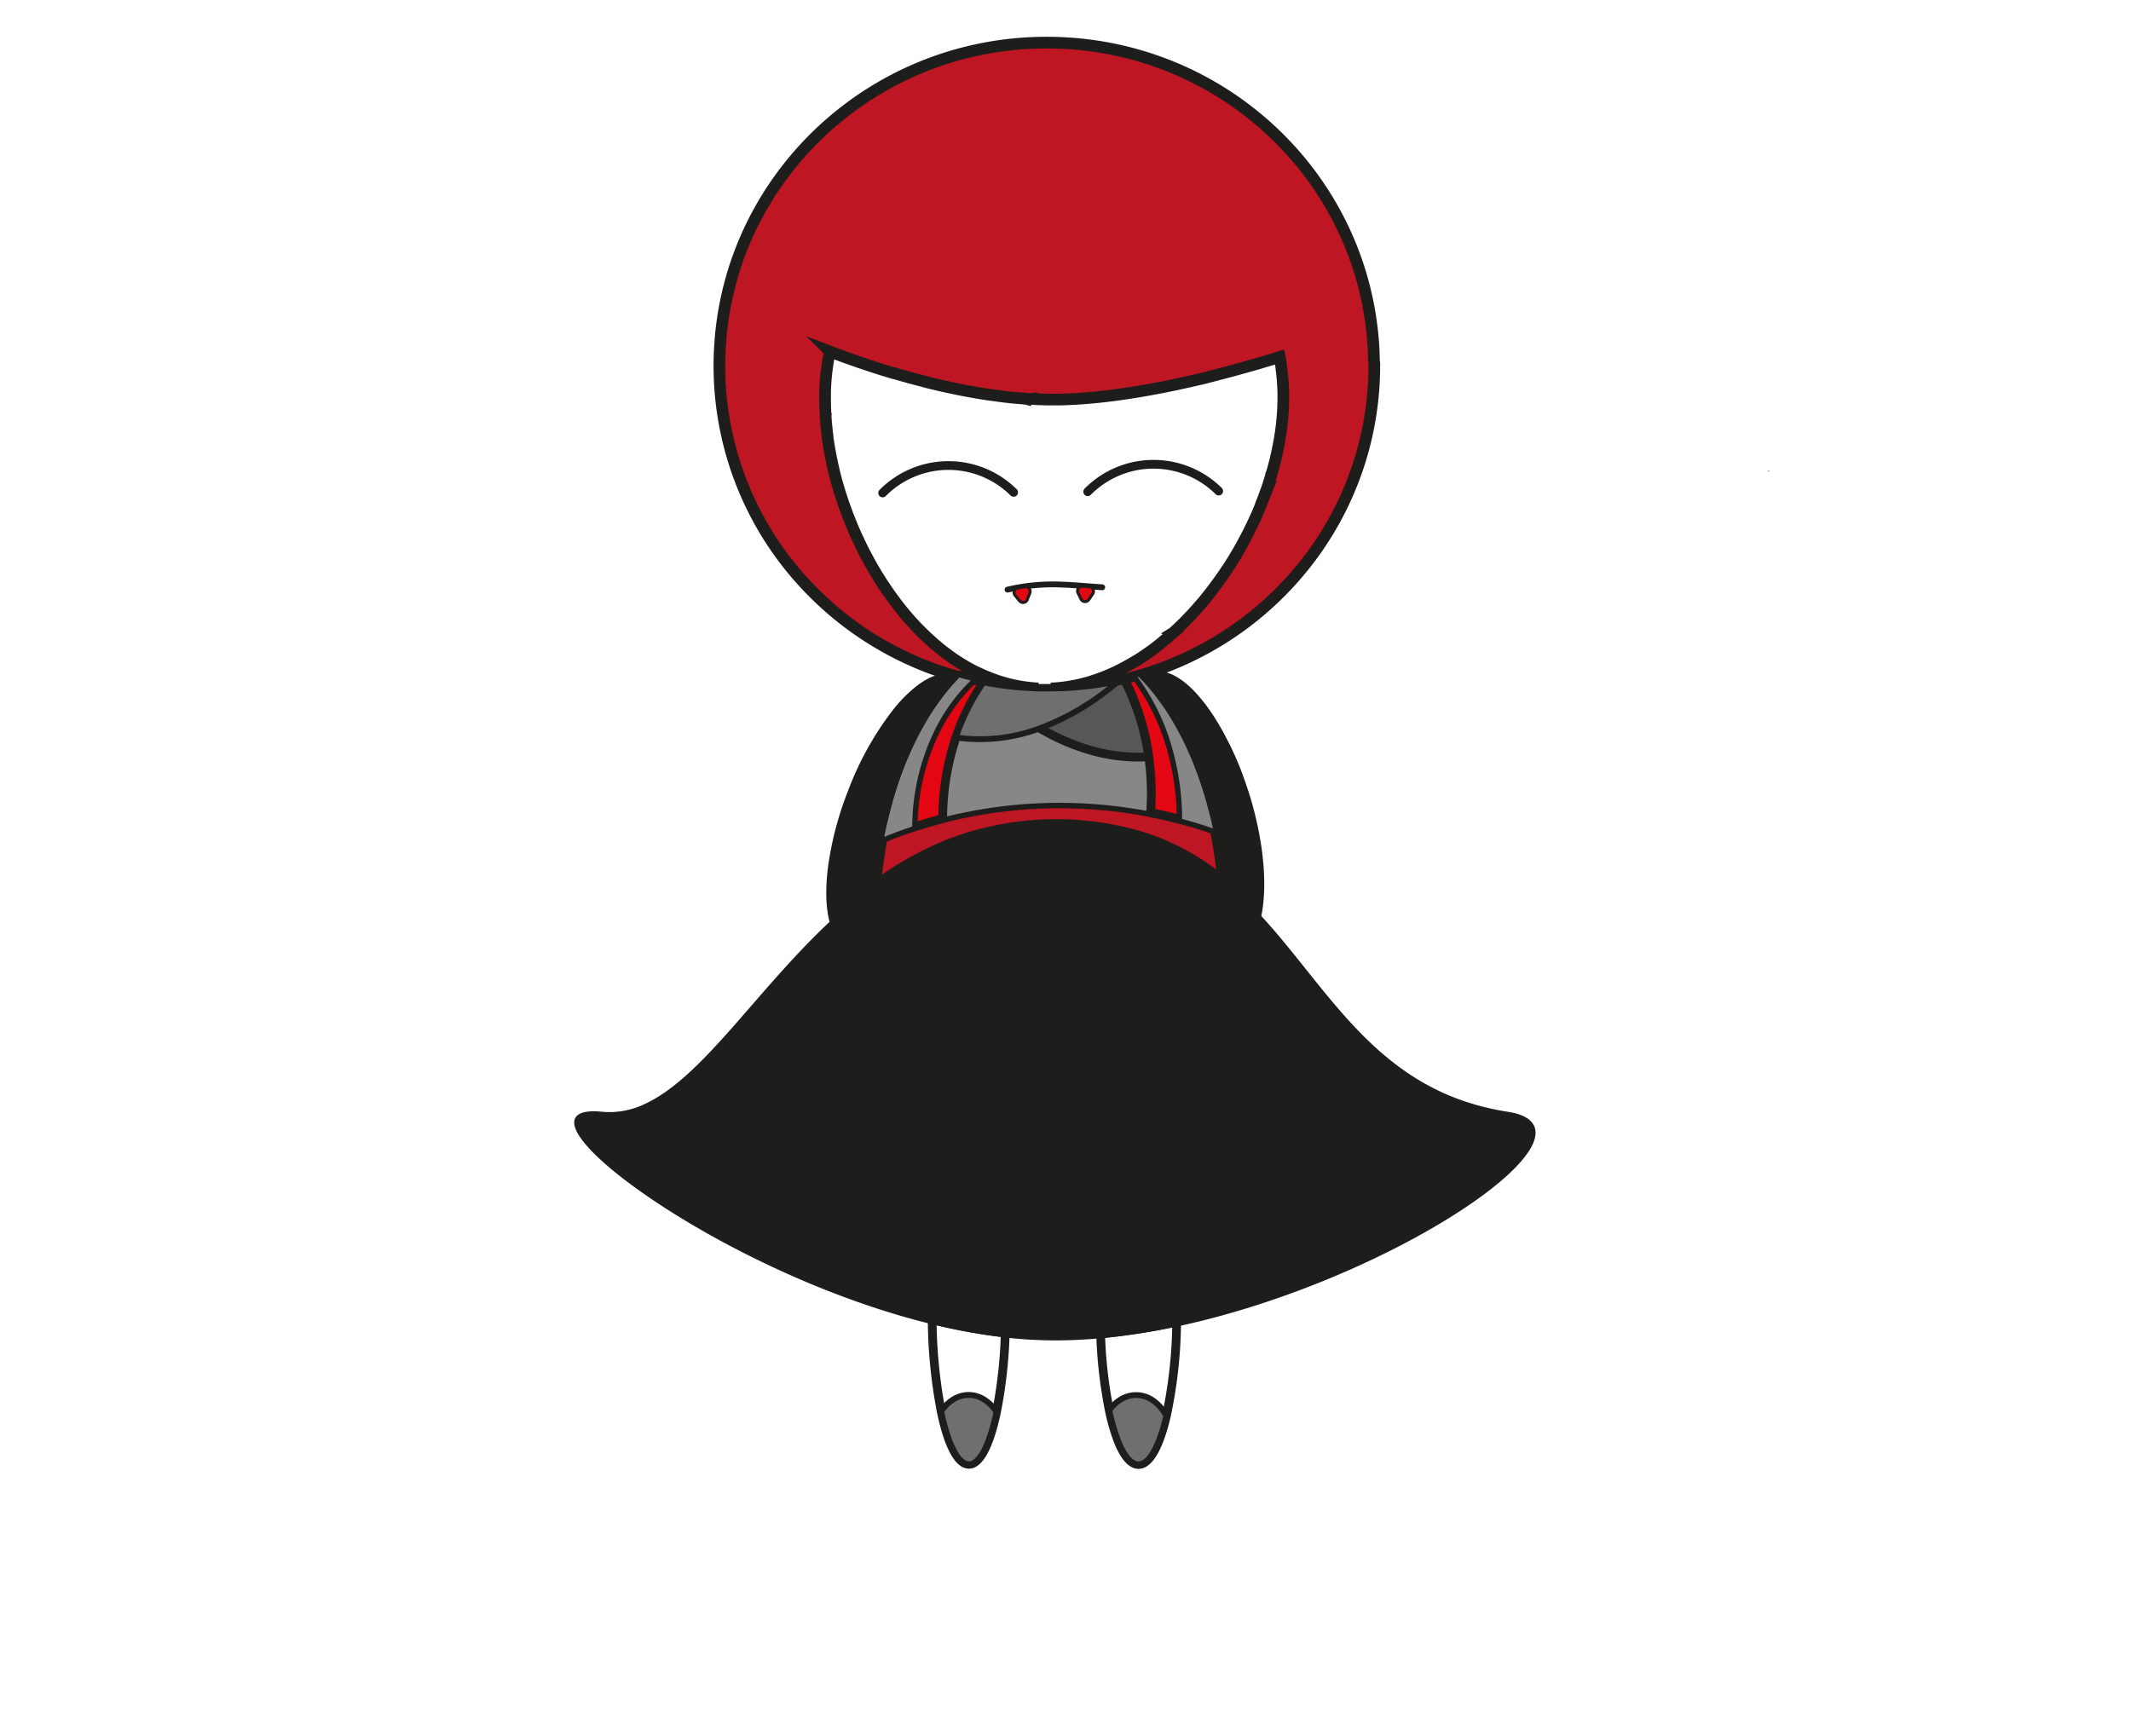 <svg id="Layer_1" data-name="Layer 1" xmlns="http://www.w3.org/2000/svg" viewBox="0 0 730.42 595.28"><defs><style>.cls-1,.cls-10,.cls-11,.cls-18,.cls-2,.cls-20,.cls-3,.cls-5,.cls-6,.cls-8,.cls-9{fill:none;}.cls-1,.cls-10,.cls-11,.cls-12,.cls-13,.cls-14,.cls-15,.cls-16,.cls-17,.cls-19,.cls-2,.cls-20,.cls-3,.cls-4,.cls-5,.cls-6,.cls-7,.cls-8,.cls-9{stroke:#1d1d1b;}.cls-1,.cls-10,.cls-11,.cls-12,.cls-13,.cls-15,.cls-16,.cls-17,.cls-19,.cls-2,.cls-20,.cls-3,.cls-4,.cls-5,.cls-6,.cls-7,.cls-8,.cls-9{stroke-linecap:round;}.cls-1,.cls-10,.cls-11,.cls-12,.cls-13,.cls-15,.cls-16,.cls-17,.cls-19,.cls-2,.cls-3,.cls-4,.cls-5,.cls-6,.cls-7,.cls-8,.cls-9{stroke-linejoin:round;}.cls-1{stroke-width:0.39px;}.cls-19,.cls-2{stroke-width:2px;}.cls-3{stroke-width:0.14px;}.cls-16,.cls-4{fill:#e30613;}.cls-5{stroke-width:0.58px;}.cls-6{stroke-width:0.59px;}.cls-15,.cls-7{fill:#1d1d1b;}.cls-7,.cls-8{stroke-width:0.59px;}.cls-12,.cls-16,.cls-17,.cls-20,.cls-9{stroke-width:3px;}.cls-10{stroke-width:0.62px;}.cls-11,.cls-13,.cls-15{stroke-width:0.64px;}.cls-12,.cls-14{fill:#be1622;}.cls-13{fill:#878787;}.cls-14,.cls-20{stroke-miterlimit:10;}.cls-14{stroke-width:4px;}.cls-17{fill:#575756;}.cls-19{fill:#706f6f;}</style></defs><title>Vampire girl svg</title><path class="cls-1" d="M353,203.29l-.4,1-.47,1.27a1.58,1.58,0,0,1-2.7.41l-1.52-1.88a1.53,1.53,0,0,1-.32-.73,1.42,1.42,0,0,1,.08-.77,1.84,1.84,0,0,1,.26-.48,1,1,0,0,1,.2-.2.83.83,0,0,1,.27-.17,1.16,1.16,0,0,1,.5-.18l2.39-.38A1.56,1.56,0,0,1,353,203.29Z"/><path class="cls-1" d="M374.58,203.55l-1.35,2a1.57,1.57,0,0,1-2.71-.16l-1.07-2.18A1.59,1.59,0,0,1,371,201l2.41.16A1.57,1.57,0,0,1,374.58,203.55Z"/><path class="cls-2" d="M345.34,202.14c13-3,21.32-1.5,32.47-.8"/><path class="cls-1" d="M353,203.29l-.4,1-.47,1.27a1.58,1.58,0,0,1-2.7.41l-1.52-1.88a1.53,1.53,0,0,1-.32-.73,1.42,1.42,0,0,1,.08-.77,1.84,1.84,0,0,1,.26-.48,1,1,0,0,1,.2-.2.83.83,0,0,1,.27-.17,1.16,1.16,0,0,1,.5-.18l2.39-.38A1.56,1.56,0,0,1,353,203.29Z"/><path class="cls-1" d="M374.58,203.55l-1.35,2a1.57,1.57,0,0,1-2.71-.16l-1.07-2.18A1.59,1.59,0,0,1,371,201l2.41.16A1.57,1.57,0,0,1,374.58,203.55Z"/><ellipse class="cls-3" cx="606.21" cy="161.53" rx="0.32" ry="0.04"/><path class="cls-1" d="M430,178.82c1-2.06,1.86-4.14,2.69-6.24C431.79,174.68,430.9,176.76,430,178.82Zm-8.81,15.88c1.32-2,2.57-4.06,3.76-6.14C423.71,190.64,422.44,192.7,421.14,194.7ZM360,236a2.18,2.18,0,0,0,.51,0,.16.16,0,0,0,.14,0Z"/><path class="cls-4" d="M353,203.29l-.4,1-.47,1.27a1.58,1.58,0,0,1-2.7.41l-1.52-1.88a1.53,1.53,0,0,1-.32-.73,1.42,1.42,0,0,1,.08-.77,1.84,1.84,0,0,1,.26-.48,1,1,0,0,1,.2-.2.83.83,0,0,1,.27-.17,1.16,1.16,0,0,1,.5-.18l2.39-.38A1.56,1.56,0,0,1,353,203.29Z"/><path class="cls-4" d="M374.58,203.55l-1.35,2a1.57,1.57,0,0,1-2.71-.16l-1.07-2.18A1.59,1.59,0,0,1,371,201l2.41.16A1.57,1.57,0,0,1,374.58,203.55Z"/><path class="cls-1" d="M383.45,233.41l0,0-1,.2C382.8,233.57,383.11,233.49,383.45,233.41Z"/><path class="cls-1" d="M360.66,236a.16.16,0,0,1-.14,0,2.18,2.18,0,0,1-.51,0Z"/><path class="cls-1" d="M424.9,188.56c-1.19,2.08-2.44,4.14-3.77,6.14C422.44,192.7,423.71,190.64,424.9,188.56Z"/><path class="cls-1" d="M432.64,172.58c-.83,2.1-1.72,4.18-2.69,6.24C430.9,176.76,431.79,174.68,432.64,172.58Z"/><path class="cls-5" d="M344.52,458.2A162.1,162.1,0,0,1,341.57,484c-2.3,11-5.69,18-9.46,18s-7.2-7-9.51-18.18a171.12,171.12,0,0,1-3.07-30.18A200.69,200.69,0,0,0,344.52,458.2Z"/><path class="cls-6" d="M403.29,454.46a159.06,159.06,0,0,1-3.52,31c-2.4,10.22-5.78,16.6-9.54,16.6-2,0-3.93-1.83-5.64-5.11l-.51-1c-.16-.36-.33-.73-.49-1.11s-.32-.78-.48-1.2a67.79,67.79,0,0,1-2.87-10.13,157.13,157.13,0,0,1-2.94-25A227,227,0,0,0,403.29,454.46Z"/><path class="cls-7" d="M508.14,409.49c-22.57,16.69-63.48,36.17-104.85,45a226.81,226.81,0,0,1-26,4c-5.28.48-10.53.74-15.66.74a153.53,153.53,0,0,1-17.11-1,200.36,200.36,0,0,1-25-4.54c-39.3-9.58-78.16-29.82-101.2-46.47-21.15-15.25-29-27.51-11.83-25.78a28,28,0,0,0,14.91-2.83c19.73-9.25,37.81-38.62,63.29-62.5a163.7,163.7,0,0,1,12.71-10.81c1-.81,2.08-1.6,3.13-2.36s2-1.4,2.95-2.08,2.2-1.48,3.33-2.17c.67-.46,1.35-.88,2-1.27.83-.52,1.64-1,2.49-1.47s1.55-.89,2.32-1.3,1.58-.88,2.4-1.29c1.09-.56,2.19-1.11,3.3-1.62l.18-.08c.24-.12.5-.24.75-.34.93-.44,1.89-.85,2.84-1.25l.39-.18c.71-.29,1.43-.59,2.16-.87h0a102.44,102.44,0,0,1,66-2.29c.57.17,1.13.37,1.68.55l.28.1c.93.32,1.84.65,2.73,1s2,.77,2.91,1.19c.79.35,1.59.71,2.36,1.09s1.76.83,2.59,1.28l.34.18c.57.3,1.15.6,1.7.91l.18.1c1.07.6,2.1,1.19,3.11,1.82s2,1.27,3,1.92,1.74,1.21,2.57,1.83a10.16,10.16,0,0,1,.91.67c.92.67,1.81,1.35,2.68,2.06,1.58,1.29,3.13,2.59,4.63,4l.06.06c.73.67,1.47,1.34,2.18,2h0c.73.71,1.44,1.42,2.16,2.14s1.44,1.44,2.14,2.17,1.4,1.49,2.09,2.24c22,23.88,37.39,54.28,73.17,64.81a90.86,90.86,0,0,0,11.59,2.58C532.89,383.9,526.72,395.76,508.14,409.49Z"/><path class="cls-8" d="M394.62,272.2c0,2.16-.08,4.28-.24,6.38a162.19,162.19,0,0,0-71.26,2,88.69,88.69,0,0,1,4.55-27.82h0a73.65,73.65,0,0,1,9.11-18.35l-.69-.69-.06-.06c.35.08.73.13,1.11.21.77.16,1.56.32,2.35.44a108.22,108.22,0,0,0,13.59,1.52c1,.07,1.95.11,2.93.13h.45c.2,0,.4,0,.6,0,.55,0,1.11,0,1.68,0h.34c.29,0,.59,0,.89,0h0a2.18,2.18,0,0,0,.51,0,.16.16,0,0,0,.14,0l1.38,0,1.81-.05c1.07,0,2.12-.1,3.17-.15.61,0,1.21-.1,1.82-.16s1.17-.08,1.74-.14,1.33-.14,2-.24a.34.34,0,0,0,.14,0c.77-.06,1.53-.16,2.28-.28l.51-.08h0c.79-.09,1.57-.21,2.36-.37l.36-.06c.69-.1,1.38-.22,2-.36s1.47-.27,2.18-.43l.56-.11.43-.11c.54-.1,1.07-.22,1.61-.36l.33-.08.08,0a82.88,82.88,0,0,1,8.26,26.5A90.27,90.27,0,0,1,394.62,272.2Z"/><path class="cls-7" d="M302.64,287.45c-.26,1.34-.49,2.69-.71,4.06-.14-1.21-.26-2.42-.32-3.63C302,287.73,302.28,287.59,302.64,287.45Z"/><path class="cls-7" d="M416.46,284.6c0,.37,0,.77,0,1.14-.1-.41-.18-.85-.28-1.24A1.76,1.76,0,0,1,416.46,284.6Z"/><path class="cls-9" d="M344.52,458.2A162.1,162.1,0,0,1,341.57,484c-2.3,11-5.69,18-9.46,18s-7.2-7-9.51-18.18a171.12,171.12,0,0,1-3.07-30.18"/><path class="cls-9" d="M403.29,454.46a159.06,159.06,0,0,1-3.52,31c-2.4,10.22-5.78,16.6-9.54,16.6-2,0-3.93-1.83-5.64-5.11l-.51-1c-.17-.36-.33-.73-.49-1.11s-.33-.78-.48-1.2a68.77,68.77,0,0,1-2.88-10.12,157.12,157.12,0,0,1-2.94-25"/><path class="cls-10" d="M394.62,272.2c0,2.16-.08,4.28-.24,6.38a162.19,162.19,0,0,0-71.26,2,88.69,88.69,0,0,1,4.55-27.82h0a73.65,73.65,0,0,1,9.11-18.35l-.69-.69-.06-.06c.35.08.73.13,1.11.21.79.16,1.56.3,2.35.44a108.22,108.22,0,0,0,13.59,1.52c1,.07,1.95.11,2.93.13h.45c.2,0,.4,0,.6,0,.55,0,1.11,0,1.68,0h.34c.29,0,.59,0,.89,0h0l.65,0,1.38,0,1.81-.05c1.07,0,2.12-.1,3.17-.15.61,0,1.21-.1,1.82-.16s1.17-.08,1.74-.14,1.33-.14,2-.24a.34.34,0,0,0,.14,0c.77-.06,1.53-.16,2.28-.28l.51-.08h0c.79-.09,1.57-.21,2.36-.37l.36-.06c.69-.1,1.38-.22,2-.36s1.47-.27,2.18-.43l.56-.11.41-.09,0,0c.54-.1,1.07-.22,1.61-.36l.33-.08.08,0a82.88,82.88,0,0,1,8.26,26.5A90.27,90.27,0,0,1,394.62,272.2Z"/><path class="cls-10" d="M393.79,231.11a9,9,0,0,0-2.32,1.61c-.34-.36-.67-.72-1-1.05,1-.28,2-.58,2.93-.89A4,4,0,0,1,393.79,231.11Z"/><path class="cls-10" d="M416.46,284.6c0,.37,0,.77,0,1.14-.1-.41-.18-.85-.28-1.24A1.76,1.76,0,0,1,416.46,284.6Z"/><path class="cls-11" d="M394.62,272.2c0,2.16-.08,4.28-.24,6.38a162.19,162.19,0,0,0-71.26,2,88.69,88.69,0,0,1,4.55-27.82h0a73.65,73.65,0,0,1,9.11-18.35l.33-.5,0,0c.79.16,1.56.3,2.35.44a108.22,108.22,0,0,0,13.59,1.52c1,.07,1.95.11,2.93.13h.45c.2,0,.4,0,.6,0,.55,0,1.11,0,1.68,0h.34c.29,0,.59,0,.89,0h0l.65,0,1.38,0,1.81-.05c1.07,0,2.12-.1,3.17-.15.61,0,1.21-.1,1.82-.16s1.17-.08,1.74-.14,1.33-.14,2-.24a.34.34,0,0,0,.14,0c.77-.06,1.53-.16,2.28-.28l.51-.08h0c.79-.09,1.57-.21,2.36-.37l.36-.06c.69-.1,1.38-.22,2-.36s1.47-.27,2.18-.43l.56-.11.41-.09,0,0c.54-.1,1.07-.22,1.61-.36l.33-.08.08,0a82.88,82.88,0,0,1,8.26,26.5A90.27,90.27,0,0,1,394.62,272.2Z"/><path class="cls-11" d="M393.79,231.11a9,9,0,0,0-2.32,1.61c-.34-.36-.67-.72-1-1.05,1-.28,2-.58,2.93-.89A4,4,0,0,1,393.79,231.11Z"/><path class="cls-11" d="M416.46,284.6c0,.37,0,.77,0,1.14-.1-.41-.18-.85-.28-1.24A1.76,1.76,0,0,1,416.46,284.6Z"/><path class="cls-11" d="M418.28,297.41c-.33-2.66-.71-5.25-1.15-7.82C417.59,292.16,418,294.75,418.28,297.41Z"/><path class="cls-11" d="M302.64,287.45c-.26,1.34-.49,2.69-.71,4.06-.14-1.21-.26-2.42-.32-3.63C302,287.73,302.28,287.59,302.64,287.45Z"/><path class="cls-11" d="M394.62,272.2c0,2.16-.08,4.28-.24,6.38a162.19,162.19,0,0,0-71.26,2,88.69,88.69,0,0,1,4.55-27.82h0a73.65,73.65,0,0,1,9.11-18.35l-.69-.69-.06-.06c.35.08.73.13,1.11.21.79.16,1.56.3,2.35.44a108.22,108.22,0,0,0,13.59,1.52c1,.07,1.95.11,2.93.13h.45c.2,0,.4,0,.6,0,.55,0,1.11,0,1.68,0h.34c.29,0,.59,0,.89,0h0l.65,0,1.38,0,1.81-.05c1.07,0,2.12-.1,3.17-.15.61,0,1.21-.1,1.82-.16s1.17-.08,1.74-.14,1.33-.14,2-.24a.34.34,0,0,0,.14,0c.77-.06,1.53-.16,2.28-.28l.51-.08h0c.79-.09,1.57-.21,2.36-.37l.36-.06c.69-.1,1.38-.22,2-.36s1.47-.27,2.18-.43l.56-.11.43-.11c.54-.1,1.07-.22,1.61-.36l.33-.08.08,0a82.88,82.88,0,0,1,8.26,26.5A90.27,90.27,0,0,1,394.62,272.2Z"/><path class="cls-12" d="M418.72,301.41c-.87-.71-1.76-1.39-2.68-2.06a10.16,10.16,0,0,0-.91-.67c-.83-.62-1.7-1.23-2.57-1.83s-2-1.28-3-1.92-2-1.22-3.11-1.82l-.18-.1c-.55-.31-1.13-.63-1.7-.91l-.34-.18c-.83-.45-1.7-.87-2.59-1.28s-1.57-.74-2.36-1.09c-1-.42-1.92-.82-2.91-1.19s-1.8-.69-2.73-1l-.28-.1c-.55-.18-1.11-.38-1.68-.55a102.44,102.44,0,0,0-66,2.29h0c-.73.28-1.45.58-2.16.87l-.39.18c-.95.4-1.91.81-2.84,1.25-.25.1-.51.22-.75.34l-.18.08c-1.11.51-2.21,1.06-3.3,1.62-.8.41-1.61.83-2.4,1.29s-1.54.83-2.32,1.3-1.66.95-2.49,1.47c-.67.39-1.35.81-2,1.27-1.13.69-2.24,1.42-3.33,2.17s-2,1.37-2.95,2.08c.2-2.31.44-4.61.73-6.87l.24-1.72c.14-.95.28-1.88.42-2.81.22-1.37.45-2.72.71-4.06,3.37-1.41,6.83-2.7,10.34-3.84q5-1.67,10.12-3h0a162.19,162.19,0,0,1,71.26-2c3.55.69,7,1.48,10.48,2.43q5.76,1.51,11.3,3.49c.1.39.18.83.28,1.24v0c.26,1.25.48,2.54.69,3.81.44,2.57.82,5.16,1.15,7.82C418.44,298.73,418.6,300.06,418.72,301.41Z"/><path class="cls-11" d="M302.64,287.45c-.26,1.34-.49,2.69-.71,4.06-.14-1.21-.26-2.42-.32-3.63C302,287.73,302.28,287.59,302.64,287.45Z"/><path class="cls-13" d="M394.62,272.2c0,2.16-.08,4.28-.24,6.38a162.19,162.19,0,0,0-71.26,2,88.69,88.69,0,0,1,4.55-27.82h0a73.65,73.65,0,0,1,9.11-18.35l-.69-.69-.06-.06c.35.08.73.13,1.11.21.79.16,1.56.3,2.35.44a108.22,108.22,0,0,0,13.59,1.52c1,.07,1.95.11,2.93.13h.45c.2,0,.4,0,.6,0,.55,0,1.11,0,1.68,0h.34c.29,0,.59,0,.89,0h0l.65,0,1.38,0,1.81-.05c1.07,0,2.12-.1,3.17-.15.61,0,1.21-.1,1.82-.16s1.17-.08,1.74-.14,1.33-.14,2-.24a.34.34,0,0,0,.14,0c.77-.06,1.53-.16,2.28-.28l.51-.08h0c.79-.09,1.57-.21,2.36-.37l.36-.06c.69-.1,1.38-.22,2-.36s1.47-.27,2.18-.43l.56-.11.43-.11c.54-.1,1.07-.22,1.61-.36l.33-.08.08,0a82.88,82.88,0,0,1,8.26,26.5A90.27,90.27,0,0,1,394.62,272.2Z"/><path class="cls-14" d="M471.06,125.23A109.57,109.57,0,0,1,450.68,189a112.22,112.22,0,0,1-57.52,41.81c-1,.31-1.94.61-2.93.89-.36.1-.7.19-1.05.27-.76.22-1.51.42-2.26.62-.54.14-1.09.26-1.63.39h0l-.08,0-.34.08c-.54.14-1.07.26-1.6.36-.34.08-.66.16-1,.22-.72.16-1.45.29-2.18.43s-1.37.26-2.06.36l-.36.06c-.79.16-1.56.28-2.36.37h0l-.51.08c-.75.12-1.5.22-2.28.28a.34.34,0,0,1-.14,0c-.65.1-1.3.16-2,.24s-1.16.1-1.74.14-1.21.12-1.82.16c-1.05,0-2.1.11-3.17.15L362,236l-1.26,0a.25.25,0,0,0-.12,0h-.22a.9.9,0,0,1,.22,0c.6,0,1.19-.06,1.78-.12a10.8,10.8,0,0,0,1.17-.11,16.5,16.5,0,0,0,1.72-.22,3.94,3.94,0,0,0,.68-.08c.75-.12,1.52-.26,2.28-.4,1.42-.27,2.83-.61,4.21-1,.6-.16,1.17-.31,1.73-.51s1.14-.36,1.7-.56,1.36-.47,2-.73c1.86-.71,3.72-1.52,5.54-2.43.91-.46,1.82-.94,2.74-1.43l.27-.16c.58-.32,1.17-.65,1.74-1,1-.55,2-1.17,3-1.82.46-.3.92-.6,1.36-.92h0c.14-.08.26-.18.38-.26,1.21-.81,2.39-1.68,3.58-2.61.69-.52,1.37-1.07,2-1.63s1.27-1,1.9-1.58,1.11-1,1.67-1.47a.4.4,0,0,0,.13-.13,8.06,8.06,0,0,0,.76-.7c.75-.67,1.5-1.38,2.23-2.12.28-.26.56-.54.83-.82s.55-.55.82-.84a2.7,2.7,0,0,0,.37-.4c.74-.73,1.43-1.46,2.1-2.23.56-.6,1.09-1.21,1.61-1.82q1.69-1.87,3.22-3.87c.5-.61,1-1.24,1.47-1.9.3-.35.57-.73.83-1.09s.56-.73.81-1.1c.56-.74,1.09-1.49,1.61-2.24.67-.95,1.32-1.94,2-2.93,1.32-2,2.57-4.06,3.76-6.14.59-1.05,1.19-2.08,1.74-3.15,1.17-2.16,2.28-4.38,3.31-6.59,1-2.06,1.86-4.14,2.69-6.24a.28.28,0,0,0,0-.12c.46-1.09.87-2.18,1.25-3.29.49-1.32,1-2.65,1.37-4,.17-.51.35-1,.49-1.58a1,1,0,0,0,.08-.26c.18-.53.34-1.09.5-1.64.27-.93.53-1.86.77-2.79s.47-1.87.68-2.8.4-1.85.58-2.77c0-.12.06-.25.08-.37.08-.37.14-.74.2-1.09.16-.78.3-1.53.4-2.26s.2-1.13.26-1.68c.25-1.71.43-3.39.57-5.05,0-.48.08-.95.1-1.45.06-.77.1-1.52.12-2.3s.06-1.82.06-2.73V136c0-1.06,0-2.13-.08-3.2-.08-2-.26-4-.52-6-.16-1.49-.37-3-.63-4.42-1.45.46-2.87.89-4.3,1.31-.49.16-1,.29-1.44.43-.68.22-1.35.42-2,.6q-3.27.94-6.48,1.82l-1.09.3c-.91.25-1.82.51-2.73.73-1.25.34-2.51.67-3.76,1s-2.58.65-3.86,1l-1.59.38-.51.11-2.08.48c-.83.18-1.65.38-2.46.55-1.54.34-3.07.68-4.59,1-2.14.44-4.26.86-6.32,1.23-1.38.26-2.75.5-4.1.73-2.41.42-4.79.78-7.11,1.11-1.22.18-2.41.34-3.6.48-2.67.34-5.27.61-7.76.81-.85.08-1.68.14-2.5.2l-1.9.12c-1.26.07-2.48.12-3.68.16s-2.37.05-3.51.05h-2l-2.06-.06c-1.13,0-2.28-.08-3.45-.16h-.1a1.14,1.14,0,0,1-.26,0h0l-.57,0c-.46,0-.93-.06-1.39-.1a.25.25,0,0,0-.12,0h0c-.52,0-1.05-.08-1.57-.14a1.42,1.42,0,0,1-.28,0c-.41,0-.81-.06-1.22-.1l-.2,0-1.33-.14c-.32,0-.61-.06-.93-.1s-.42-.06-.61-.07c-.8-.08-1.61-.18-2.42-.3-.28,0-.57-.06-.87-.12l-1.41-.18-.93-.14h-.1l-.08,0-3.3-.51a3.1,3.1,0,0,1-.42-.08c-.57-.08-1.17-.18-1.76-.3l-2.2-.39c-.93-.16-1.86-.36-2.81-.54h0c-1.15-.24-2.32-.47-3.48-.73-.32-.06-.66-.14-1-.22-1.38-.3-2.79-.61-4.19-.95s-2.58-.61-3.86-1q-3.09-.78-6.24-1.66c-1.23-.34-2.46-.7-3.7-1.07l-.16,0-2.38-.72a2.86,2.86,0,0,0-.28-.07q-4-1.23-8-2.6c-.85-.28-1.68-.55-2.51-.87-.26-.08-.52-.16-.77-.26l-3-1.07q-2.44-.89-4.87-1.82a77.83,77.83,0,0,0-1.63,13.74c0,.78,0,1.53,0,2.3,0,1.23,0,2.48.08,3.72,0,.72.06,1.45.12,2.18a3.27,3.27,0,0,0,0,.44.13.13,0,0,0,0,.12v0c.06,1,.16,2.06.26,3.08a.5.5,0,0,0,0,.16c.1,1.09.23,2.2.39,3.31a1.54,1.54,0,0,0,0,.3c.12,1,.28,1.94.44,2.93q.8,4.84,2,9.72c.16.63.31,1.25.49,1.88.1.44.24.87.36,1.33s.34,1.21.53,1.82l.18.59c.2.68.42,1.37.64,2q.83,2.63,1.82,5.21c.23.67.47,1.35.75,2s.57,1.47.87,2.2c.44,1.09.89,2.16,1.37,3.23a.71.71,0,0,1,.08.18c.37.85.77,1.68,1.18,2.53.58,1.25,1.17,2.48,1.81,3.7,1.07,2.08,2.17,4.1,3.32,6.1.7,1.15,1.37,2.3,2.1,3.41.46.73.91,1.44,1.41,2.18.73,1.1,1.48,2.21,2.26,3.28.65.91,1.32,1.82,2,2.72a96.59,96.59,0,0,0,6.63,7.82c1.8,1.9,3.64,3.68,5.54,5.34a19.94,19.94,0,0,0,1.59,1.37c.67.59,1.34,1.15,2,1.66.31.26.65.52,1,.76a63.17,63.17,0,0,0,6.35,4.29l0,0h0c.42.26.83.5,1.25.74,1.31.73,2.61,1.42,4,2,.85.42,1.7.8,2.58,1.15a53.28,53.28,0,0,0,6.83,2.32c.63.18,1.26.34,1.92.48s1.5.31,2.26.45c.39.08.79.14,1.18.2s.95.16,1.43.2c1.34.18,2.71.3,4.08.36-1.05,0-2.1-.06-3.15-.13a108.06,108.06,0,0,1-13.58-1.52l-2.17-.4-.19,0-.83-.15-.28-.06c-.83-.17-1.67-.34-2.48-.54l-.17,0q-2.3-.51-4.53-1.14l-.17-.05c-3.18-.89-6.31-1.9-9.36-3a113,113,0,0,1-12.89-5.78,111.8,111.8,0,0,1-27.71-20.53,109.73,109.73,0,0,1-31.82-77.33c0-2.49.08-5,.26-7.42a106.28,106.28,0,0,1,1.84-14c10.12-50.93,55.57-89.35,110.08-89.35,57.17,0,104.31,42.2,111.3,96.79a102.39,102.39,0,0,1,.88,12.48C471.06,124.2,471.06,124.72,471.06,125.23Z"/><path class="cls-11" d="M340.7,135.37l-1-.14h.1Z"/><path class="cls-15" d="M432,314c-.69-.75-1.38-1.5-2.09-2.24s-1.41-1.46-2.14-2.17-1.43-1.43-2.16-2.14h0c-.71-.7-1.45-1.37-2.18-2l-.06-.06c-1.5-1.37-3.05-2.67-4.63-4-.12-1.35-.28-2.68-.44-4-.31-2.66-.69-5.25-1.15-7.82-.21-1.27-.43-2.56-.69-3.81v0c0-.37,0-.77,0-1.14a1.76,1.76,0,0,0-.3-.1c-.51-2.48-1.09-4.91-1.72-7.29-.08-.4-.2-.79-.32-1.19-.23-.93-.49-1.84-.77-2.73-.14-.53-.3-1.05-.47-1.56-.18-.66-.38-1.29-.6-1.91-.12-.41-.25-.83-.39-1.22-.62-1.81-1.25-3.57-1.92-5.29-.28-.75-.56-1.49-.88-2.22-.37-.93-.75-1.86-1.16-2.75-.24-.57-.5-1.13-.74-1.68s-.37-.8-.57-1.19c-.5-1.07-1-2.1-1.55-3.13-.15-.32-.31-.61-.47-.91-1.45-2.77-3-5.43-4.65-7.92-.3-.46-.6-.89-.89-1.33a.07.07,0,0,0,0,0c-.48-.69-1-1.38-1.45-2s-1.15-1.54-1.72-2.29l-.5-.62c-1.27-1.58-2.55-3.07-3.9-4.47a9,9,0,0,1,2.32-1.61,6.07,6.07,0,0,1,1-.39c7.07-2.18,16.35,6.11,24.06,20.11A110.19,110.19,0,0,1,425,264v0c1.06,2.75,2.05,5.65,3,8.62a121.72,121.72,0,0,1,4.15,18.47C433.35,300,433.29,307.94,432,314Z"/><path class="cls-16" d="M394.38,278.58c.16-2.1.24-4.22.24-6.38a90.27,90.27,0,0,0-.89-12.75,82.88,82.88,0,0,0-8.26-26.5h0c.54-.13,1.09-.25,1.62-.39.76-.2,1.51-.4,2.26-.62a74.6,74.6,0,0,1,12.52,26.28A89.41,89.41,0,0,1,404.86,281C401.41,280.06,397.93,279.27,394.38,278.58Z"/><path class="cls-13" d="M416.16,284.5q-5.55-2-11.3-3.49a89.41,89.41,0,0,0-2.95-22.79,74.6,74.6,0,0,0-12.52-26.28c.36-.08.69-.17,1.05-.27.36.33.69.69,1,1.05,1.35,1.4,2.63,2.89,3.9,4.47l.5.62c.57.75,1.17,1.5,1.72,2.29s1,1.35,1.45,2a.07.07,0,0,1,0,0c.29.44.59.87.89,1.33,1.64,2.49,3.2,5.15,4.65,7.92.16.3.32.59.47.91.54,1,1.05,2.06,1.55,3.13.2.39.38.79.57,1.19s.5,1.11.74,1.68c.41.89.79,1.82,1.16,2.75.3.73.6,1.47.88,2.22.67,1.72,1.3,3.48,1.92,5.29.14.39.27.81.39,1.22.22.62.42,1.25.6,1.91.17.51.33,1,.47,1.56.28.89.54,1.8.77,2.73.12.4.22.79.32,1.19C415.07,279.59,415.65,282,416.16,284.5Z"/><path class="cls-11" d="M393.79,231.11a9,9,0,0,0-2.32,1.61c-.34-.36-.67-.72-1-1.05,1-.28,2-.58,2.93-.89A4,4,0,0,1,393.79,231.11Z"/><path class="cls-11" d="M340.7,135.37l-1-.14h.1Z"/><path class="cls-11" d="M421.13,194.7c1.31-2,2.58-4.06,3.77-6.14C423.71,190.64,422.46,192.7,421.13,194.7Z"/><path class="cls-17" d="M393.73,259.45c-12.42.83-25.19-2.69-37.31-9.78a102.19,102.19,0,0,1-19.64-15.23l-.69-.69-.06-.06c.35.08.73.13,1.11.21.79.16,1.56.3,2.35.44a108.22,108.22,0,0,0,13.59,1.52c1,.07,1.95.11,2.93.13h.45c.2,0,.4,0,.6,0,.55,0,1.11,0,1.68,0h.34c.29,0,.59,0,.89,0h0l.65,0,1.38,0,1.81-.05c1.07,0,2.12-.1,3.17-.15.61,0,1.21-.1,1.82-.16s1.17-.08,1.74-.14,1.33-.14,2-.24a.34.34,0,0,0,.14,0c.77-.06,1.53-.16,2.28-.28l.51-.08h0c.79-.09,1.57-.21,2.36-.37l.36-.06c.69-.1,1.38-.22,2-.36s1.47-.27,2.18-.43l.56-.11.43-.11c.54-.1,1.07-.22,1.61-.36l.33-.08.08,0A82.88,82.88,0,0,1,393.73,259.45Z"/><path class="cls-17" d="M360.78,236a.25.25,0,0,0-.12,0h-.22a.9.9,0,0,1,.22,0c.6,0,1.19-.06,1.78-.12a10.8,10.8,0,0,0,1.17-.11,16.5,16.5,0,0,0,1.72-.22,3.94,3.94,0,0,0,.68-.08c.75-.12,1.52-.26,2.28-.4,1.42-.27,2.83-.61,4.21-1,.6-.16,1.17-.31,1.73-.51s1.14-.36,1.7-.56,1.36-.47,2-.73c1.86-.71,3.72-1.52,5.54-2.43.91-.46,1.82-.94,2.74-1.43l.27-.16c.58-.32,1.17-.65,1.74-1,1-.55,2-1.17,3-1.82.46-.3.92-.6,1.36-.92h.24c-.46.32-.91.63-1.39.93-1,.65-2,1.27-2.95,1.82-.57.38-1.17.71-1.74,1l-.28.16c-.91.49-1.82,1-2.73,1.43-1.82.91-3.68,1.72-5.54,2.43-.68.26-1.35.5-2,.73s-1.13.4-1.71.56-1.13.35-1.72.51c-1.39.4-2.79.74-4.22,1-.75.14-1.52.28-2.27.4a3.94,3.94,0,0,1-.68.08c-.57.1-1.15.16-1.72.22a11,11,0,0,1-1.17.11c-.59.06-1.19.1-1.78.12Z"/><path class="cls-11" d="M430,178.82c.95-2.06,1.84-4.14,2.69-6.24C431.81,174.68,430.92,176.76,430,178.82Z"/><path class="cls-16" d="M336.78,234.44a73.55,73.55,0,0,0-9.11,18.36,88.4,88.4,0,0,0-4.55,27.82h0Q318,282,313,283.61a75.77,75.77,0,0,1,7.38-32.5,62,62,0,0,1,13-18c.87.22,1.77.4,2.66.58C336.26,233.94,336.52,234.18,336.78,234.44Z"/><path class="cls-13" d="M333.37,233.11a62,62,0,0,0-13,18,75.77,75.77,0,0,0-7.38,32.5c-3.51,1.14-7,2.43-10.34,3.84.26-1.41.54-2.79.83-4.18a.91.91,0,0,0,.06-.32c.32-1.34.62-2.65,1-4s.64-2.53,1-3.78c0,0,0-.06,0-.1.34-1.19.69-2.37,1.05-3.52.14-.44.26-.85.4-1.27.35-1.11.73-2.22,1.11-3.29,0-.08,0-.14.06-.2.43-1.2.87-2.41,1.32-3.58s.85-2.16,1.29-3.21c.14-.33.28-.67.44-1,.39-.95.81-1.88,1.24-2.79s1-2.08,1.49-3.09c.26-.53.53-1.07.81-1.58.38-.72.75-1.41,1.15-2.1.91-1.68,1.88-3.31,2.87-4.87.26-.42.53-.83.81-1.25,1.53-2.32,3.15-4.52,4.81-6.57.36-.46.74-.9,1.11-1.33s.87-1,1.33-1.51.91-1,1.37-1.46c.17-.2.35-.38.53-.56C330.22,232.36,331.79,232.76,333.37,233.11Z"/><path class="cls-15" d="M328.15,232.48c-.46.47-.92,1-1.37,1.46s-.89,1-1.33,1.51-.75.87-1.11,1.33c-1.66,2.05-3.28,4.25-4.81,6.57-.28.42-.55.83-.81,1.25-1,1.56-2,3.19-2.87,4.87-.4.69-.77,1.38-1.15,2.1-.28.51-.55,1.05-.81,1.58-.52,1-1,2-1.49,3.09s-.85,1.84-1.24,2.79c-.16.32-.3.66-.44,1q-.66,1.58-1.29,3.21c-.45,1.17-.89,2.38-1.32,3.58,0,.06,0,.12-.06.2-.38,1.07-.76,2.18-1.11,3.29-.14.42-.26.83-.4,1.27-.36,1.15-.71,2.33-1.05,3.52,0,0,0,.06,0,.1-.35,1.25-.67,2.52-1,3.78s-.63,2.64-1,4a.91.91,0,0,1-.06.32c-.29,1.39-.57,2.77-.83,4.18-.36.14-.69.28-1,.43.06,1.21.18,2.42.32,3.63-.14.93-.28,1.86-.42,2.81l-.24,1.72c-.29,2.26-.53,4.56-.73,6.87-1.05.76-2.1,1.55-3.13,2.36a163.7,163.7,0,0,0-12.71,10.81c-1.37-5-1.52-11.78-.47-19.52a112.78,112.78,0,0,1,6.69-25.21c.08-.18.14-.38.22-.56A106,106,0,0,1,306,244a48.43,48.43,0,0,1,8.33-8.53l0,0c4.64-3.61,9.05-5,12.66-3.61A6.15,6.15,0,0,1,328.15,232.48Z"/><path class="cls-18" d="M392.6,224.44c.14-.08.26-.18.38-.26q1.8-1.22,3.58-2.61c.69-.52,1.37-1.07,2-1.63s1.27-1,1.9-1.58,1.11-1,1.66-1.47a.42.42,0,0,0,.14-.13l.75-.7c.76-.67,1.51-1.38,2.24-2.12.56-.53,1.11-1.08,1.65-1.66a4.49,4.49,0,0,0,.37-.4c.72-.73,1.41-1.48,2.1-2.23.56-.6,1.09-1.21,1.61-1.82q1.68-1.87,3.22-3.87c.5-.61,1-1.24,1.47-1.9.3-.35.57-.73.83-1.09s.55-.73.81-1.1c.56-.74,1.09-1.49,1.61-2.24.67-.95,1.32-1.94,2-2.93,1.3-2,2.57-4.06,3.76-6.14.59-1.05,1.19-2.08,1.74-3.15,1.17-2.16,2.28-4.38,3.31-6.59.95-2.06,1.84-4.14,2.69-6.24a.28.28,0,0,0,0-.12c.44-1.09.85-2.18,1.25-3.29.49-1.32,1-2.65,1.36-4,.18-.51.36-1,.5-1.58a1,1,0,0,0,.08-.26c.18-.53.34-1.09.49-1.64q.42-1.4.78-2.79.74-2.81,1.26-5.57c.1-.49.2-1,.28-1.46.16-.78.3-1.53.4-2.26s.19-1.13.25-1.68c.26-1.71.44-3.39.58-5.05,0-.48.08-.95.1-1.45.06-.77.1-1.52.12-2.3s.06-1.82.06-2.73V136c0-1.06,0-2.13-.08-3.2-.08-2-.26-4-.52-6-.16-1.49-.37-3-.63-4.42-1.45.46-2.87.89-4.3,1.31-.49.16-1,.29-1.44.43-.68.22-1.35.42-2,.6q-3.27.94-6.48,1.82l-1.09.3c-.91.25-1.82.51-2.73.73-1.25.34-2.52.67-3.76,1s-2.58.65-3.87,1l-1.58.38-.51.11-2.08.48c-.84.18-1.65.38-2.46.55-1.54.34-3.07.68-4.59,1-2.14.44-4.26.86-6.32,1.23-1.39.26-2.75.5-4.1.73-2.41.42-4.79.78-7.11,1.11-1.23.18-2.41.34-3.6.48-2.67.34-5.27.61-7.76.81-.86.08-1.69.14-2.5.2l-1.9.12c-2.51.14-4.91.22-7.19.22-1.34,0-2.71,0-4.1-.08-1.13,0-2.27-.08-3.44-.16h-.1a1.14,1.14,0,0,1-.26,0h0l-.57,0c-.46,0-.93-.06-1.39-.1a.25.25,0,0,0-.12,0h0c-.51,0-1.05-.08-1.56-.14a1.42,1.42,0,0,1-.28,0c-.41,0-.81-.06-1.23-.1l-.19,0-1.33-.14c-.32,0-.61-.06-.93-.1s-.42-.06-.62-.07c-.79-.08-1.6-.18-2.41-.3-.28,0-.58-.06-.87-.12l-1.41-.18-1-.14-.08,0-3.3-.51a3.1,3.1,0,0,1-.42-.08c-.57-.08-1.17-.18-1.76-.3l-2.2-.39c-.93-.16-1.86-.36-2.81-.54h0c-1.15-.24-2.32-.47-3.49-.73-.31-.06-.65-.14-1-.22-1.38-.3-2.79-.61-4.2-.95s-2.57-.61-3.86-1c-2.06-.52-4.13-1.07-6.23-1.66-1.23-.34-2.46-.7-3.71-1.07a.62.62,0,0,1-.16,0l-2.37-.72a2.86,2.86,0,0,0-.28-.07c-2.67-.82-5.35-1.69-8-2.6-.85-.28-1.68-.55-2.51-.87-.26-.08-.52-.16-.78-.26l-3-1.07c-1.62-.59-3.24-1.18-4.87-1.82a78.77,78.77,0,0,0-1.62,13.74c0,.78,0,1.53,0,2.3,0,1.23,0,2.48.08,3.72,0,.72.06,1.45.12,2.18a3.27,3.27,0,0,0,0,.44.13.13,0,0,0,0,.12v0c.06,1,.16,2.06.26,3.08a1,1,0,0,0,0,.16c.1,1.09.24,2.2.4,3.31a1.54,1.54,0,0,0,0,.3c.12,1,.28,1.94.44,2.93.53,3.23,1.2,6.47,2,9.72.15.63.31,1.25.49,1.88.1.44.24.87.36,1.33s.33,1.21.53,1.82l.18.59c.2.68.42,1.37.63,2q.84,2.63,1.83,5.21c.23.67.47,1.35.75,2s.57,1.47.87,2.2c.43,1.09.89,2.16,1.37,3.23a.67.67,0,0,1,.07.18c.38.85.78,1.68,1.19,2.53.58,1.25,1.17,2.48,1.8,3.7,1.07,2.08,2.18,4.1,3.33,6.1.69,1.15,1.37,2.3,2.1,3.41.46.73.91,1.44,1.41,2.18.73,1.1,1.48,2.21,2.25,3.28.66.91,1.33,1.82,2,2.72a98.77,98.77,0,0,0,6.64,7.82c1.8,1.9,3.64,3.68,5.54,5.34a19.94,19.94,0,0,0,1.59,1.37c.67.59,1.34,1.15,2,1.66.31.26.65.52,1,.76a61,61,0,0,0,6.35,4.29"/><path class="cls-11" d="M340.7,135.37l-1-.14h.1Z"/><path class="cls-19" d="M360,236l.65,0,1.38,0,1.81-.05c1.07,0,2.12-.1,3.17-.15.61,0,1.21-.1,1.82-.16s1.17-.08,1.74-.14,1.33-.14,2-.24a.34.34,0,0,0,.14,0c.77-.06,1.53-.16,2.28-.28l.51-.08h0c.79-.09,1.57-.21,2.36-.37l.36-.06c.69-.1,1.38-.22,2-.36s1.47-.27,2.18-.43l.56-.11.43-.11,0,0a87.69,87.69,0,0,1-27,16.24,58.38,58.38,0,0,1-28.75,3.12,73.65,73.65,0,0,1,9.11-18.35l-.69-.69-.06-.06c.35.08.73.13,1.11.21.79.16,1.56.3,2.35.44a108.22,108.22,0,0,0,13.59,1.52c1,.07,1.95.11,2.93.13h.45c.2,0,.4,0,.6,0,.55,0,1.11,0,1.68,0h.34c.29,0,.59,0,.89,0Z"/><path class="cls-19" d="M392.82,224.44c-.46.32-.91.63-1.39.93-1,.65-2,1.27-2.95,1.82-.57.38-1.17.71-1.74,1l-.28.16c-.91.49-1.82,1-2.73,1.43-1.82.91-3.68,1.72-5.54,2.43-.68.26-1.35.5-2,.73s-1.13.4-1.71.56-1.13.35-1.72.51c-1.39.4-2.79.74-4.22,1-.75.14-1.52.28-2.27.4a3.94,3.94,0,0,1-.68.08c-.57.1-1.15.16-1.72.22a11,11,0,0,1-1.17.11c-.59.06-1.19.1-1.78.12h-.1a.25.25,0,0,0-.12,0h-.22a.9.9,0,0,1,.22,0c.6,0,1.19-.06,1.78-.12a10.8,10.8,0,0,0,1.17-.11,16.5,16.5,0,0,0,1.72-.22,3.94,3.94,0,0,0,.68-.08c.75-.12,1.52-.26,2.28-.4,1.42-.27,2.83-.61,4.21-1,.6-.16,1.17-.31,1.73-.51s1.14-.36,1.7-.56,1.36-.47,2-.73c1.86-.71,3.72-1.52,5.54-2.43.91-.46,1.82-.94,2.74-1.43l.27-.16c.58-.32,1.17-.65,1.74-1,1-.55,2-1.17,3-1.82.46-.3.92-.6,1.36-.92Z"/><path class="cls-20" d="M302.54,169a31.74,31.74,0,0,1,44.89-.21"/><path class="cls-20" d="M372.82,168.57a31.76,31.76,0,0,1,44.9-.22"/><path class="cls-19" d="M341.57,484c-2.3,11-5.69,18-9.46,18s-7.2-7-9.51-18.18c2.33-3.44,5.69-5.6,9.43-5.6S339.25,480.48,341.57,484Z"/><path class="cls-19" d="M399.77,485.42c-2.4,10.22-5.78,16.6-9.54,16.6-2,0-3.93-1.83-5.64-5.11l-.51-1c-.16-.36-.33-.73-.49-1.11s-.32-.78-.48-1.2a68.77,68.77,0,0,1-2.88-10.12h0c2.31-3.21,5.55-5.21,9.15-5.21C393.68,478.24,397.47,481.08,399.77,485.42Z"/></svg>